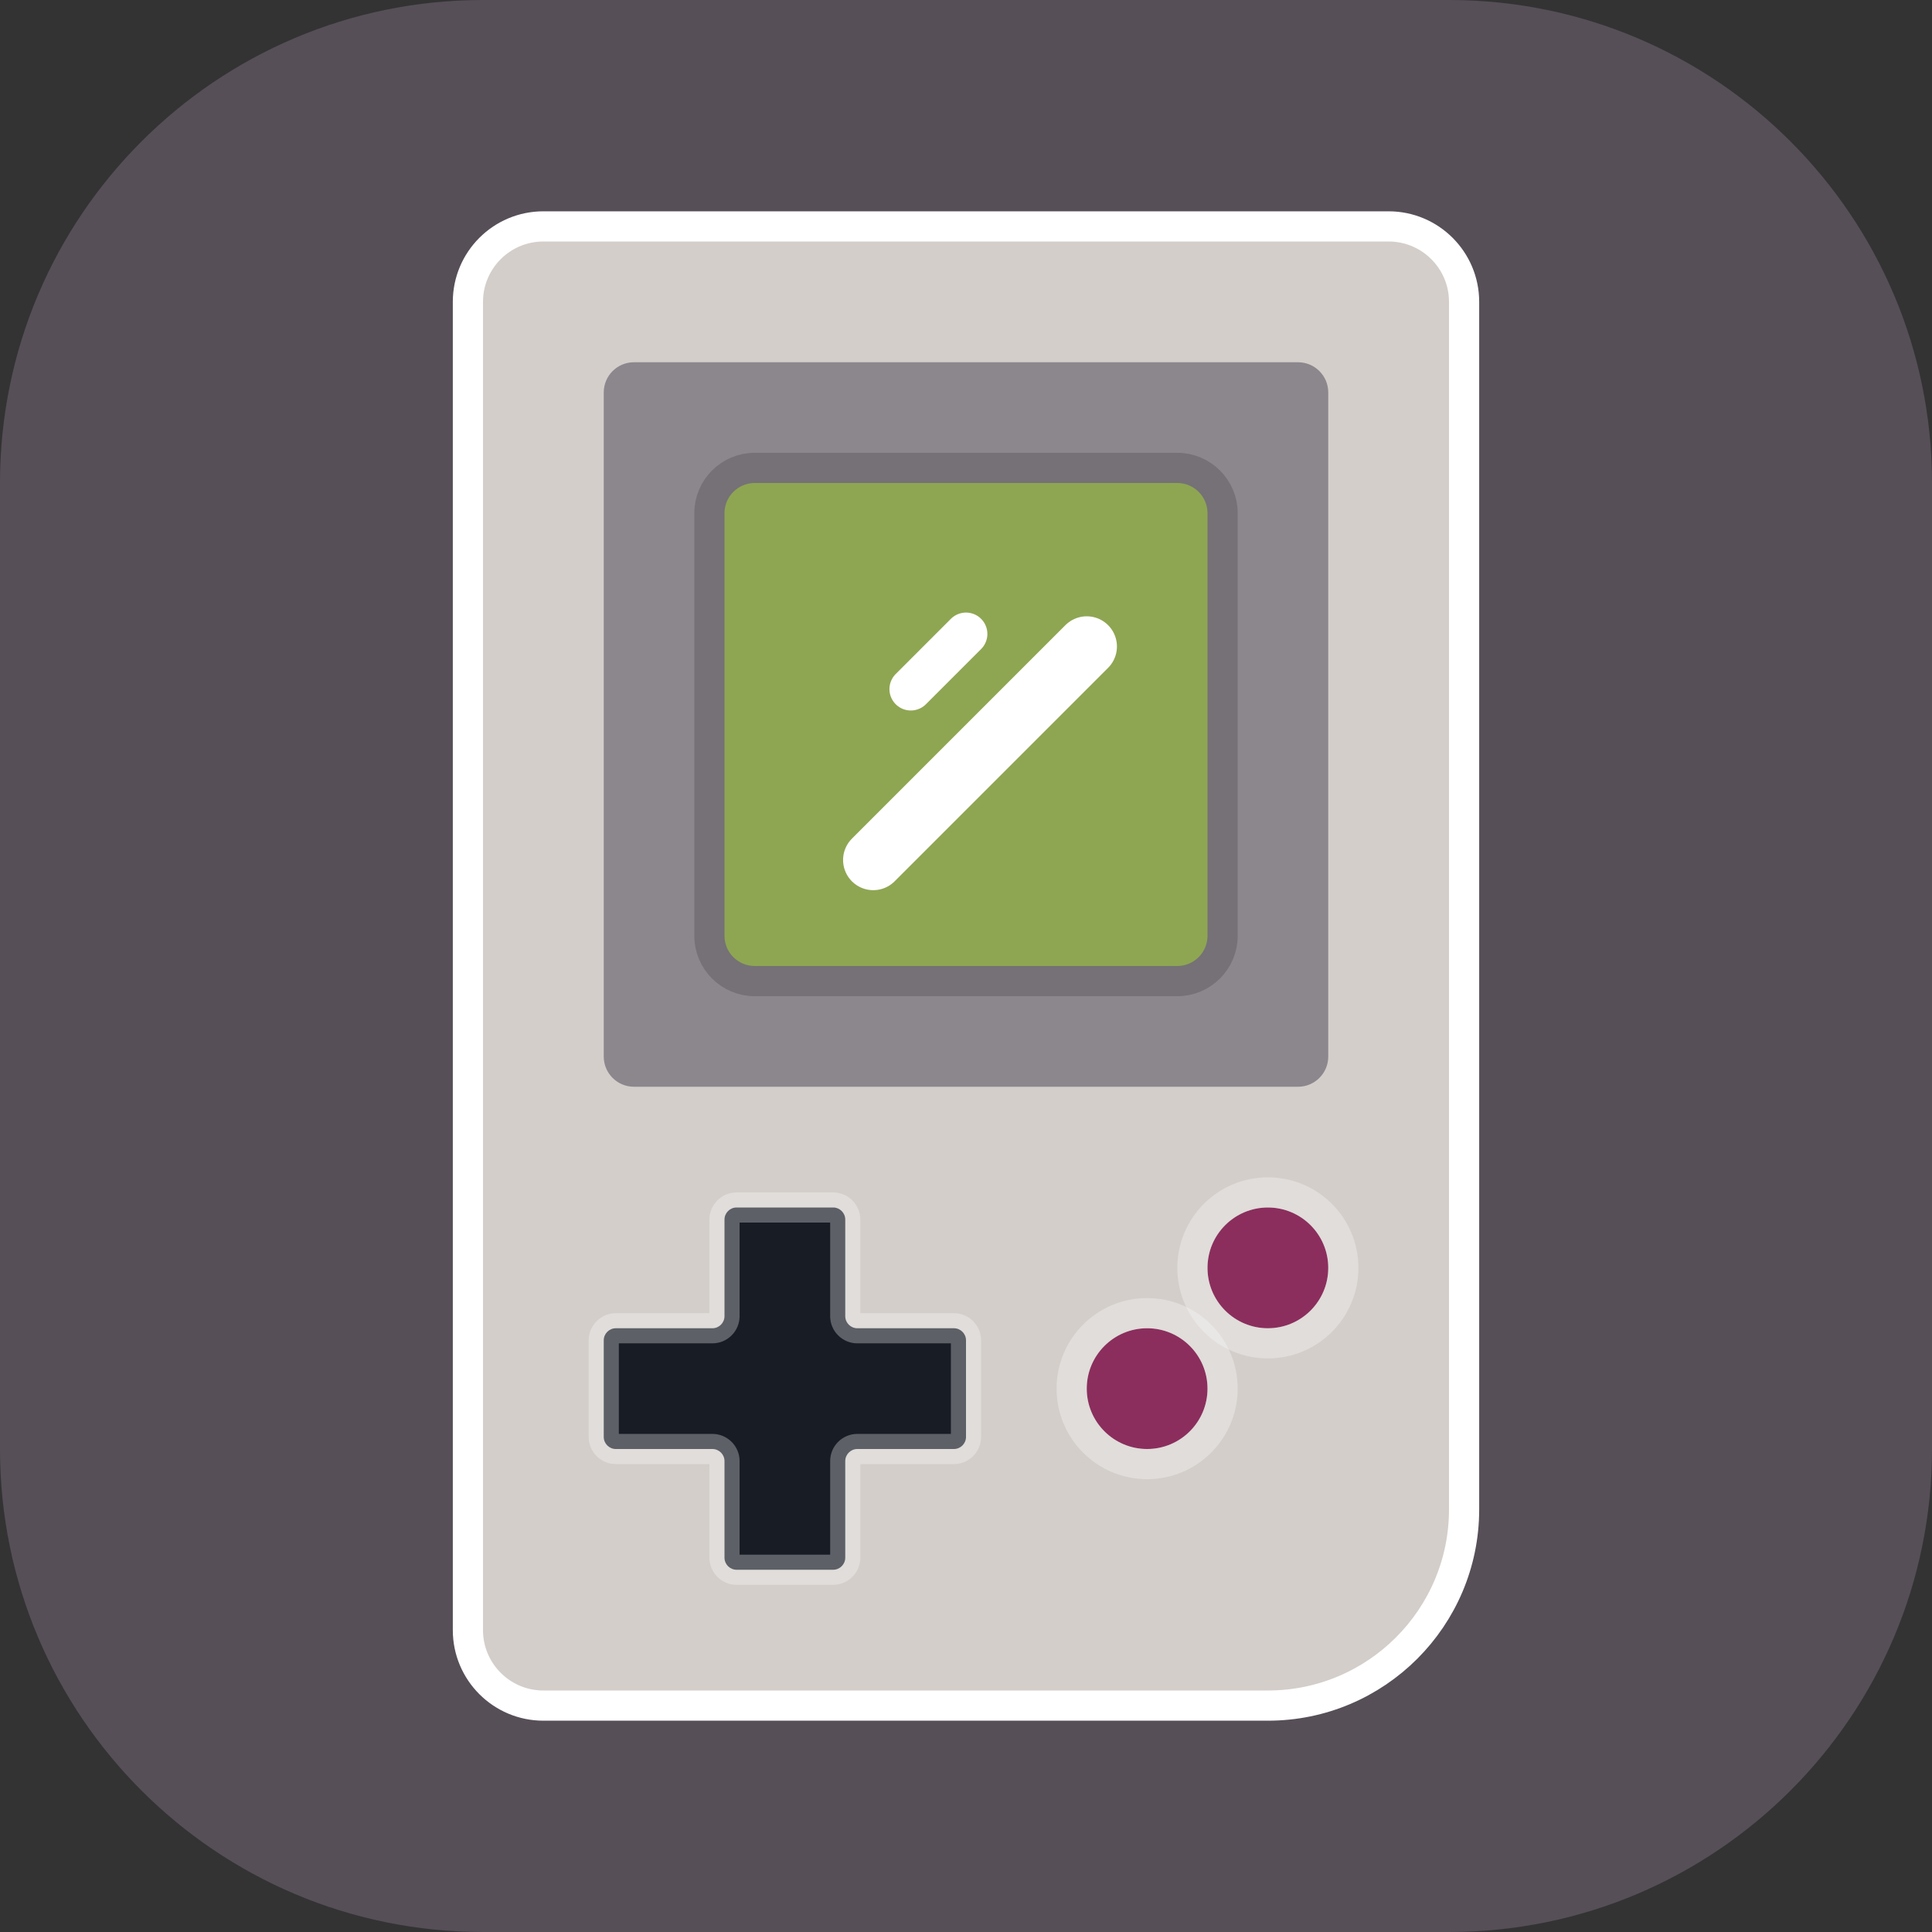 <svg height="160" viewBox="0 0 16 16" width="160" xmlns="http://www.w3.org/2000/svg"><rect x="0" y="0" width="16" height="16" fill="#333333" stroke="none"/><path d="m0 4c0-2.209 1.791-4 4-4h8c2.209 0 4 1.791 4 4v8c0 2.209-1.791 4-4 4h-8c-2.209 0-4-1.791-4-4z" fill="#564f57"/><path d="m4.5 1.875c-.345 0-.625.28-.625.625v11c0 .345.28.625.625.625h6c.897 0 1.625-.728 1.625-1.625v-10c0-.345-.28-.625-.625-.625z" fill="#d3ceca" stroke="#fff" stroke-width=".25"/><circle cx="9.5" cy="11.5" fill="#8b2e5d" r=".5"/><circle cx="9.5" cy="11.5" fill="none" r=".625" stroke="#fff" stroke-opacity=".3" stroke-width=".25"/><circle cx="10.5" cy="10.5" fill="#8b2e5d" r=".5"/><circle cx="10.5" cy="10.5" fill="none" r=".625" stroke="#fff" stroke-opacity=".3" stroke-width=".25"/><path clip-rule="evenodd" d="m5.9 12c.055 0 .1.045.1.1v.8c0 .055.045.1.1.1h.8c.055 0 .1-.045.1-.1v-.8c0-.055.045-.1.1-.1h.8c.055 0 .1-.045.1-.1v-.8c0-.055-.045-.1-.1-.1h-.8c-.055 0-.1-.045-.1-.1v-.8c0-.055-.045-.1-.1-.1h-.8c-.055 0-.1.045-.1.1v.8c0 .055-.045.1-.1.1h-.8c-.055 0-.1.045-.1.1v.8c0 .055.045.1.1.1z" fill="#181c25" fill-rule="evenodd"/><path d="m6.125 12.9v-.8h-.25v.8zm.775-.025h-.8v.25h.8zm-.025-.775v.8h.25v-.8zm1.025-.225h-.8v.25h.8zm-.025-.775v.8h.25v-.8zm-.775.025h.8v-.25h-.8zm-.225-1.025v.8h.25v-.8zm-.775.025h.8v-.25h-.8zm.025.775v-.8h-.25v.8zm-1.025.225h.8v-.25h-.8zm.025.775v-.8h-.25v.8zm.775-.025h-.8v.25h.8zm-1.025.025c0 .124.101.225.225.225v-.25c.014 0 .025.011.025.025zm.225-1.025c-.124 0-.225.101-.225.225h.25c0 .014-.011.025-.025.025zm.775.025c0-.014.011-.025.025-.025v.25c.124 0 .225-.101.225-.225zm.225-1.025c-.124 0-.225.101-.225.225h.25c0 .014-.011.025-.025.025zm1.025.225c0-.124-.101-.225-.225-.225v.25c-.014 0-.025-.011-.025-.025zm-.025.775c.014 0 .025.011.025.025h-.25c0 .124.101.225.225.225zm1.025.225c0-.124-.101-.225-.225-.225v.25c-.014 0-.025-.011-.025-.025zm-.225 1.025c.124 0 .225-.101.225-.225h-.25c0-.014.011-.025.025-.025zm-.775-.025c0 .014-.011.025-.025.025v-.25c-.124 0-.225.101-.225.225zm-.225 1.025c.124 0 .225-.101.225-.225h-.25c0-.014.011-.025.025-.025zm-.775-1.025c0-.124-.101-.225-.225-.225v.25c-.014 0-.025-.011-.025-.025zm-.25.8c0 .124.101.225.225.225v-.25c.014 0 .025.011.025.025z" fill="#fff" fill-opacity=".3"/><path d="m5 3.25c0-.138.112-.25.25-.25h5.5c.138 0 .25.112.25.25v5.5c0 .138-.112.25-.25.25h-5.5c-.138 0-.25-.112-.25-.25z" fill="#8c878d"/><path d="m6 4.25c0-.138.112-.25.25-.25h3.5c.138 0 .25.112.25.25v3.5c0 .138-.112.25-.25.25h-3.5c-.138 0-.25-.112-.25-.25z" fill="#8ea652"/><g fill="none"><path d="m6.25 3.875c-.207 0-.375.168-.375.375v3.5c0 .207.168.375.375.375h3.5c.207 0 .375-.168.375-.375v-3.5c0-.207-.168-.375-.375-.375z" stroke="#1b1c1d" stroke-opacity=".2" stroke-width=".25"/><path d="m9 5.354-1.768 1.768" stroke="#fff" stroke-linecap="round" stroke-width=".5"/><path d="m8 5.25-.457.457" stroke="#fff" stroke-linecap="round" stroke-width=".354"/></g></svg>